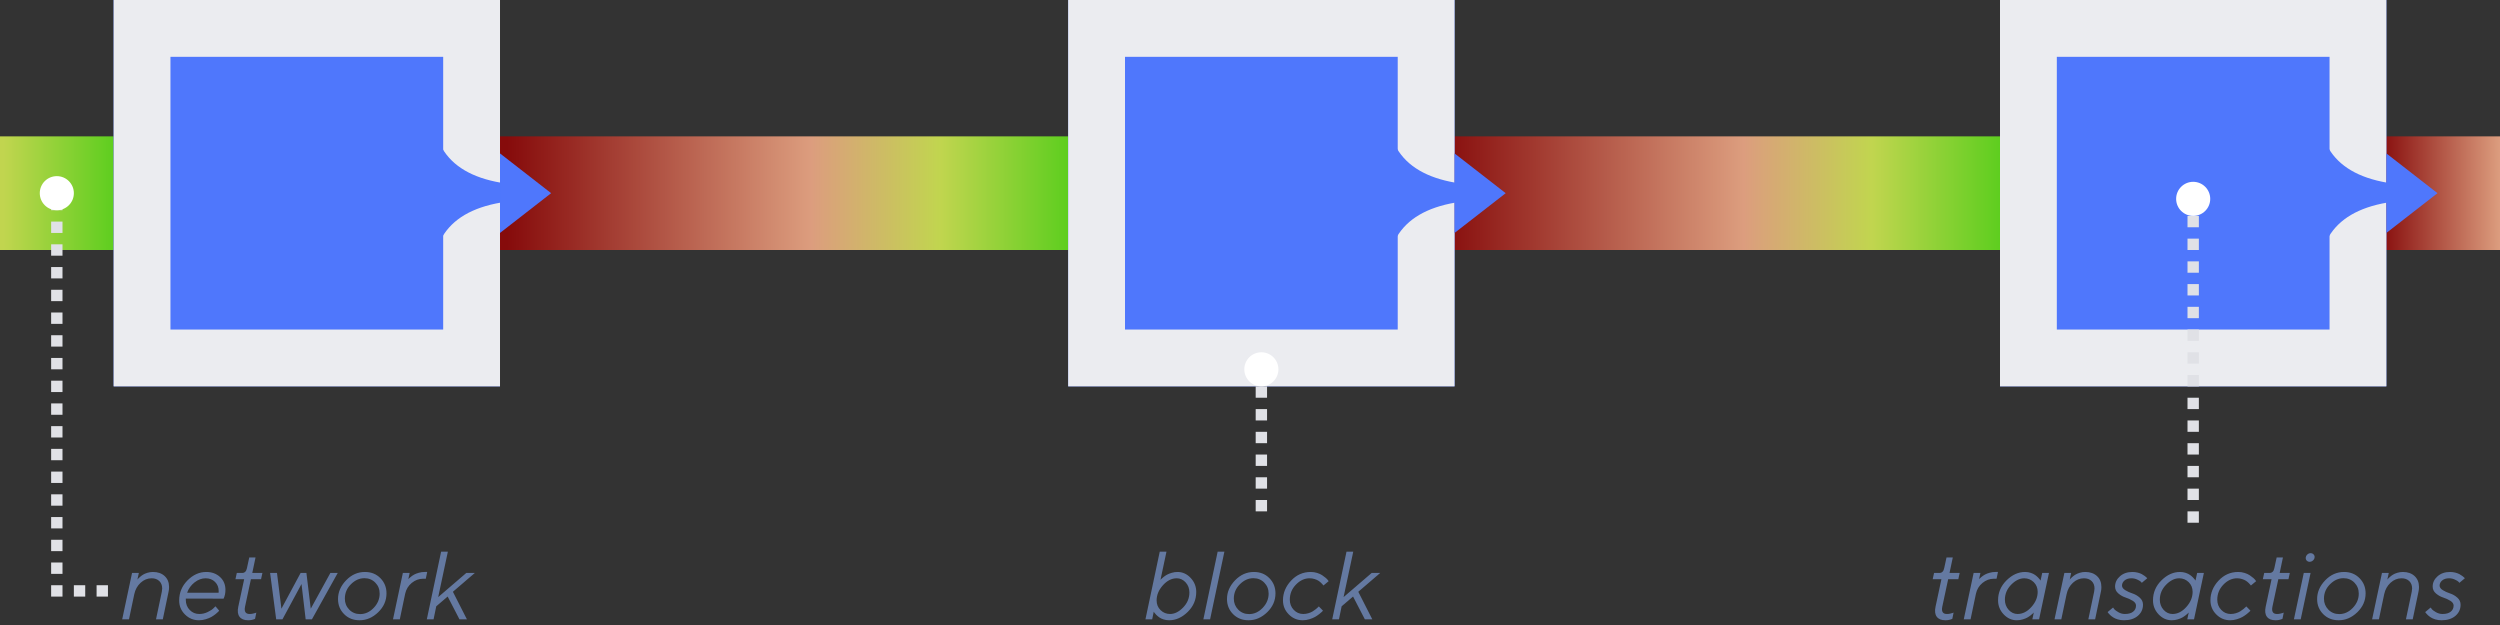 <svg xmlns="http://www.w3.org/2000/svg" xmlns:xlink="http://www.w3.org/1999/xlink" width="100%" viewBox="0 0 440 110">
  <rect x="0" y="0" width="440" height="110" fill="#333333" stroke="none"/>
  <defs>
    <linearGradient id="tr_blockchain_model-a" x1="3.209%" y1="50%" y2="50%">
      <stop offset="0%" stop-color="#860B0B"/>
      <stop offset="54.279%" stop-color="#DC9D7E"/>
      <stop offset="77.087%" stop-color="#C1D54F"/>
      <stop offset="100%" stop-color="#5ECE1F"/>
    </linearGradient>
    <linearGradient id="tr_blockchain_model-b" x1="3.209%" y1="50%" y2="50%">
      <stop offset="0%" stop-color="#860B0B"/>
      <stop offset="100%" stop-color="#DC9D7E"/>
    </linearGradient>
    <linearGradient id="tr_blockchain_model-c" x1="3.209%" y1="50%" y2="50%">
      <stop offset="0%" stop-color="#C1D54F"/>
      <stop offset="100%" stop-color="#5ECE1F"/>
    </linearGradient>
    <rect id="tr_blockchain_model-d" width="68" height="68"/>
    <rect id="tr_blockchain_model-e" width="68" height="68"/>
    <rect id="tr_blockchain_model-f" width="68" height="68"/>
  </defs>
  <g fill="none" fill-rule="evenodd">
    <path fill="#6479A1" d="M24.437 100.84L23.241 100.84 21.506 109 22.702 109 23.631 104.584C23.803 103.765 24.175 103.093 24.748 102.567 25.321 102.041 25.969 101.778 26.694 101.778 27.248 101.778 27.695 101.94 28.035 102.264 28.375 102.588 28.545 103.026 28.545 103.58 28.545 103.69 28.523 103.881 28.479 104.152L27.458 109 28.653 109 29.666 104.152C29.727 103.914 29.757 103.638 29.757 103.322 29.757 102.509 29.497 101.863 28.977 101.384 28.457 100.905 27.771 100.666 26.918 100.666 26.586 100.666 26.263 100.714 25.947 100.811 25.632 100.908 25.377 101.016 25.184 101.135 24.99 101.254 24.806 101.391 24.632 101.546 24.457 101.701 24.344 101.809 24.291 101.87 24.239 101.93 24.201 101.978 24.179 102.011L24.437 100.84zM35.07 108.062C35.579 108.062 36.071 107.949 36.547 107.722 37.023 107.495 37.369 107.268 37.585 107.041L37.925 106.709 38.573 107.473C38.54 107.517 38.488 107.579 38.419 107.659 38.35 107.74 38.196 107.875 37.959 108.066 37.721 108.257 37.474 108.426 37.22 108.573 36.965 108.719 36.636 108.855 36.232 108.979 35.828 109.104 35.424 109.166 35.02 109.166 34.057 109.166 33.235 108.827 32.555 108.149 31.874 107.471 31.534 106.651 31.534 105.688 31.534 104.316 32.023 103.135 33.003 102.148 33.982 101.16 35.084 100.666 36.307 100.666 37.27 100.666 38.072 100.958 38.714 101.542 39.356 102.126 39.677 102.882 39.677 103.812 39.677 104.388 39.569 104.905 39.353 105.364L32.704 105.348 32.704 105.597C32.704 106.299 32.934 106.886 33.393 107.356 33.852 107.827 34.411 108.062 35.07 108.062zM36.19 101.778C35.51 101.778 34.861 102.019 34.244 102.5 33.627 102.982 33.188 103.591 32.928 104.327L38.473 104.327C38.484 104.26 38.49 104.163 38.49 104.036 38.49 103.378 38.274 102.837 37.842 102.413 37.411 101.99 36.86 101.778 36.19 101.778zM43.462 99.994C43.351 100.558 43.069 100.84 42.615 100.84L41.677 100.84 41.437 101.944 42.972 101.944 41.935 106.792C41.774 107.55 41.847 108.135 42.155 108.548 42.462 108.96 42.967 109.166 43.669 109.166 44.096 109.172 44.502 109.089 44.89 108.917L45.114 107.813 44.956 107.879C44.856 107.913 44.71 107.951 44.516 107.996 44.322 108.04 44.134 108.062 43.952 108.062 43.227 108.068 42.95 107.644 43.122 106.792L44.159 101.944 45.944 101.944 46.185 100.84 44.4 100.84 44.973 98.118 43.869 98.118 43.462 99.994zM52.908 100.84L49.53 107.132 48.75 100.84 47.538 100.84 48.608 109 49.712 109 53.066 102.791 53.796 109 54.9 109 59.441 100.84 58.146 100.84 54.693 107.132 53.929 100.84 52.908 100.84zM63.384 108.079C64.28 108.079 65.077 107.713 65.774 106.983 66.472 106.252 66.82 105.417 66.82 104.476 66.82 103.707 66.564 103.062 66.052 102.542 65.541 102.022 64.9 101.762 64.131 101.762 63.268 101.762 62.479 102.116 61.765 102.824 61.051 103.533 60.694 104.379 60.694 105.364 60.694 106.122 60.95 106.764 61.462 107.29 61.974 107.816 62.615 108.079 63.384 108.079zM59.491 105.431C59.491 104.219 59.964 103.122 60.91 102.139 61.856 101.157 62.963 100.666 64.23 100.666 65.332 100.666 66.239 101.03 66.953 101.758 67.667 102.485 68.024 103.375 68.024 104.426 68.024 105.705 67.537 106.814 66.563 107.755 65.589 108.696 64.496 109.166 63.284 109.166 62.183 109.166 61.275 108.806 60.562 108.087 59.848 107.368 59.491 106.482 59.491 105.431zM75.188 100.666L74.938 101.861 74.424 101.861C73.721 101.861 73.069 102.105 72.469 102.592 71.869 103.079 71.483 103.712 71.311 104.493L70.365 109 69.169 109 70.904 100.84 72.1 100.84 71.859 101.944C71.881 101.911 71.921 101.865 71.979 101.807 72.037 101.749 72.156 101.647 72.336 101.5 72.516 101.354 72.711 101.224 72.921 101.11 73.132 100.997 73.401 100.894 73.731 100.803 74.06 100.712 74.399 100.666 74.748 100.666L75.188 100.666zM76.781 106.709L76.308 109 75.121 109 77.636 97.097 78.823 97.097 77.122 105.09 82.069 100.84 83.571 100.84 79.711 104.152 82.177 109 80.865 109 78.79 104.991 76.781 106.709zM207.101 101.778C206.216 101.778 205.405 102.189 204.669 103.011 203.933 103.833 203.565 104.72 203.565 105.671 203.565 106.363 203.797 106.934 204.262 107.385 204.727 107.836 205.283 108.062 205.931 108.062 206.722 108.062 207.487 107.683 208.226 106.925 208.965 106.167 209.334 105.284 209.334 104.277 209.334 103.574 209.113 102.982 208.67 102.5 208.227 102.019 207.704 101.778 207.101 101.778zM205.3 97.097L204.246 102.044C204.279 102.011 204.324 101.964 204.383 101.903 204.441 101.842 204.568 101.731 204.764 101.571 204.961 101.41 205.167 101.271 205.383 101.152 205.599 101.033 205.874 100.922 206.209 100.82 206.544 100.717 206.888 100.666 207.242 100.666 208.128 100.666 208.898 101.015 209.554 101.712 210.21 102.409 210.538 103.234 210.538 104.186 210.538 105.547 210.038 106.717 209.039 107.697 208.04 108.676 206.952 109.166 205.773 109.166 205.424 109.166 205.094 109.116 204.781 109.017 204.468 108.917 204.211 108.792 204.009 108.643 203.807 108.494 203.631 108.343 203.482 108.191 203.333 108.038 203.225 107.913 203.158 107.813L203.059 107.655 202.785 109 201.598 109 204.113 97.097 205.3 97.097zM215.493 97.097L214.306 97.097 211.791 109 212.978 109 215.493 97.097zM219.843 108.079C220.739 108.079 221.536 107.713 222.233 106.983 222.931 106.252 223.279 105.417 223.279 104.476 223.279 103.707 223.023 103.062 222.511 102.542 222 102.022 221.359 101.762 220.59 101.762 219.727 101.762 218.938 102.116 218.224 102.824 217.51 103.533 217.153 104.379 217.153 105.364 217.153 106.122 217.409 106.764 217.921 107.29 218.433 107.816 219.074 108.079 219.843 108.079zM215.95 105.431C215.95 104.219 216.423 103.122 217.369 102.139 218.315 101.157 219.422 100.666 220.689 100.666 221.791 100.666 222.698 101.03 223.412 101.758 224.126 102.485 224.483 103.375 224.483 104.426 224.483 105.705 223.996 106.814 223.022 107.755 222.048 108.696 220.955 109.166 219.743 109.166 218.642 109.166 217.734 108.806 217.021 108.087 216.307 107.368 215.95 106.482 215.95 105.431zM225.803 105.655C225.803 106.618 226.143 107.444 226.824 108.133 227.504 108.822 228.326 109.166 229.289 109.166 229.682 109.166 230.078 109.104 230.476 108.979 230.875 108.855 231.201 108.719 231.456 108.573 231.71 108.426 231.959 108.257 232.203 108.066 232.446 107.875 232.605 107.74 232.68 107.659 232.755 107.579 232.809 107.517 232.842 107.473L232.111 106.726 231.987 106.858C231.898 106.947 231.772 107.059 231.609 107.195 231.446 107.33 231.256 107.464 231.041 107.597 230.825 107.73 230.569 107.841 230.273 107.929 229.977 108.018 229.676 108.062 229.372 108.062 228.714 108.062 228.155 107.819 227.695 107.332 227.236 106.845 227.006 106.25 227.006 105.547 227.006 104.518 227.366 103.632 228.085 102.891 228.805 102.149 229.607 101.778 230.493 101.778 230.797 101.778 231.089 101.823 231.368 101.911 231.648 102 231.875 102.101 232.049 102.214 232.223 102.328 232.385 102.459 232.535 102.608 232.684 102.758 232.781 102.86 232.825 102.916 232.869 102.971 232.903 103.015 232.925 103.048L233.846 102.285 233.722 102.119C233.644 102.002 233.517 101.868 233.34 101.716 233.163 101.564 232.955 101.408 232.717 101.247 232.479 101.087 232.181 100.95 231.821 100.836 231.461 100.723 231.082 100.666 230.684 100.666 229.333 100.666 228.182 101.175 227.23 102.193 226.279 103.212 225.803 104.365 225.803 105.655zM236.129 106.709L238.138 104.991 240.213 109 241.524 109 239.059 104.152 242.919 100.84 241.417 100.84 236.469 105.09 238.171 97.097 236.984 97.097 234.469 109 235.656 109 236.129 106.709zM342.179 99.994C342.069 100.558 341.786 100.84 341.333 100.84L340.395 100.84 340.154 101.944 341.689 101.944 340.652 106.792C340.491 107.55 340.565 108.135 340.872 108.548 341.179 108.96 341.684 109.166 342.387 109.166 342.813 109.172 343.22 109.089 343.607 108.917L343.831 107.813 343.673 107.879C343.574 107.913 343.427 107.951 343.233 107.996 343.04 108.04 342.852 108.062 342.669 108.062 341.944 108.068 341.667 107.644 341.839 106.792L342.876 101.944 344.661 101.944 344.902 100.84 343.117 100.84 343.69 98.118 342.586 98.118 342.179 99.994zM351.642 100.666L351.202 100.666C350.854 100.666 350.515 100.712 350.185 100.803 349.856 100.894 349.586 100.997 349.376 101.11 349.166 101.224 348.971 101.354 348.791 101.5 348.611 101.647 348.492 101.749 348.434 101.807 348.376 101.865 348.336 101.911 348.313 101.944L348.554 100.84 347.359 100.84 345.624 109 346.819 109 347.766 104.493C347.937 103.712 348.323 103.079 348.924 102.592 349.524 102.105 350.176 101.861 350.878 101.861L351.393 101.861 351.642 100.666zM355.095 108.062C355.981 108.062 356.791 107.651 357.527 106.829 358.263 106.008 358.631 105.121 358.631 104.169 358.631 103.477 358.399 102.906 357.934 102.455 357.469 102.004 356.913 101.778 356.266 101.778 355.474 101.778 354.709 102.155 353.97 102.907 353.232 103.66 352.862 104.54 352.862 105.547 352.862 106.25 353.084 106.845 353.526 107.332 353.969 107.819 354.492 108.062 355.095 108.062zM357.693 109L357.951 107.796C357.917 107.83 357.872 107.877 357.814 107.938 357.756 107.998 357.627 108.109 357.428 108.27 357.228 108.43 357.022 108.57 356.809 108.689 356.596 108.808 356.322 108.917 355.988 109.017 355.653 109.116 355.308 109.166 354.954 109.166 354.069 109.166 353.298 108.819 352.642 108.124 351.987 107.43 351.659 106.607 351.659 105.655 351.659 104.293 352.157 103.122 353.153 102.139 354.149 101.157 355.236 100.666 356.415 100.666 356.764 100.666 357.094 100.717 357.407 100.82 357.72 100.922 357.978 101.048 358.183 101.197 358.388 101.347 358.564 101.497 358.71 101.65 358.857 101.802 358.966 101.928 359.038 102.027L359.138 102.185 359.428 100.84 360.615 100.84 358.88 109 357.693 109zM364.525 100.84L363.33 100.84 361.595 109 362.79 109 363.72 104.584C363.891 103.765 364.263 103.093 364.836 102.567 365.409 102.041 366.058 101.778 366.783 101.778 367.336 101.778 367.783 101.94 368.123 102.264 368.464 102.588 368.634 103.026 368.634 103.58 368.634 103.69 368.612 103.881 368.567 104.152L367.546 109 368.742 109 369.754 104.152C369.815 103.914 369.846 103.638 369.846 103.322 369.846 102.509 369.586 101.863 369.065 101.384 368.545 100.905 367.859 100.666 367.007 100.666 366.675 100.666 366.351 100.714 366.036 100.811 365.72 100.908 365.466 101.016 365.272 101.135 365.078 101.254 364.894 101.391 364.72 101.546 364.546 101.701 364.432 101.809 364.38 101.87 364.327 101.93 364.29 101.978 364.268 102.011L364.525 100.84zM377.914 101.778L377.806 101.654C377.74 101.587 377.633 101.497 377.487 101.384 377.34 101.271 377.167 101.16 376.968 101.052 376.769 100.944 376.521 100.853 376.225 100.778 375.929 100.703 375.623 100.666 375.308 100.666 374.417 100.666 373.685 100.919 373.112 101.426 372.539 101.932 372.253 102.536 372.253 103.239 372.253 103.715 372.445 104.118 372.83 104.447 373.214 104.776 373.636 105.014 374.096 105.161 374.555 105.308 374.977 105.5 375.362 105.738 375.746 105.976 375.938 106.258 375.938 106.584 375.938 107.027 375.77 107.384 375.432 107.655 375.095 107.926 374.613 108.062 373.988 108.062 373.578 108.062 373.195 107.958 372.838 107.751 372.481 107.543 372.249 107.376 372.141 107.249 372.033 107.121 371.951 107.013 371.896 106.925L370.941 107.722 371.041 107.879C371.113 107.979 371.225 108.099 371.377 108.24 371.529 108.382 371.711 108.521 371.921 108.66 372.131 108.798 372.402 108.917 372.734 109.017 373.066 109.116 373.426 109.166 373.813 109.166 374.832 109.166 375.645 108.909 376.254 108.394 376.863 107.879 377.167 107.221 377.167 106.418 377.167 105.931 376.973 105.518 376.586 105.178 376.199 104.837 375.775 104.594 375.316 104.447 374.857 104.3 374.435 104.109 374.05 103.874 373.665 103.639 373.473 103.369 373.473 103.065 373.473 102.716 373.624 102.415 373.926 102.16 374.227 101.906 374.632 101.778 375.142 101.778 375.49 101.778 375.824 101.852 376.142 101.998 376.46 102.145 376.665 102.264 376.756 102.355 376.847 102.447 376.915 102.52 376.959 102.575L377.914 101.778zM382.363 108.062C383.249 108.062 384.059 107.651 384.795 106.829 385.531 106.008 385.899 105.121 385.899 104.169 385.899 103.477 385.667 102.906 385.202 102.455 384.737 102.004 384.181 101.778 383.534 101.778 382.742 101.778 381.977 102.155 381.239 102.907 380.5 103.66 380.13 104.54 380.13 105.547 380.13 106.25 380.352 106.845 380.794 107.332 381.237 107.819 381.76 108.062 382.363 108.062zM384.961 109L385.219 107.796C385.186 107.83 385.14 107.877 385.082 107.938 385.024 107.998 384.895 108.109 384.696 108.27 384.497 108.43 384.29 108.57 384.077 108.689 383.864 108.808 383.59 108.917 383.256 109.017 382.921 109.116 382.576 109.166 382.222 109.166 381.337 109.166 380.566 108.819 379.91 108.124 379.255 107.43 378.927 106.607 378.927 105.655 378.927 104.293 379.425 103.122 380.421 102.139 381.417 101.157 382.504 100.666 383.683 100.666 384.032 100.666 384.362 100.717 384.675 100.82 384.988 100.922 385.246 101.048 385.451 101.197 385.656 101.347 385.832 101.497 385.978 101.65 386.125 101.802 386.234 101.928 386.306 102.027L386.406 102.185 386.696 100.84 387.883 100.84 386.148 109 384.961 109zM389.037 105.655C389.037 106.618 389.377 107.444 390.058 108.133 390.739 108.822 391.561 109.166 392.523 109.166 392.916 109.166 393.312 109.104 393.71 108.979 394.109 108.855 394.435 108.719 394.69 108.573 394.945 108.426 395.194 108.257 395.437 108.066 395.68 107.875 395.84 107.74 395.914 107.659 395.989 107.579 396.043 107.517 396.076 107.473L395.346 106.726 395.221 106.858C395.133 106.947 395.007 107.059 394.843 107.195 394.68 107.33 394.491 107.464 394.275 107.597 394.059 107.73 393.803 107.841 393.507 107.929 393.211 108.018 392.911 108.062 392.606 108.062 391.948 108.062 391.389 107.819 390.93 107.332 390.47 106.845 390.241 106.25 390.241 105.547 390.241 104.518 390.6 103.632 391.32 102.891 392.039 102.149 392.842 101.778 393.727 101.778 394.031 101.778 394.323 101.823 394.603 101.911 394.882 102 395.109 102.101 395.283 102.214 395.458 102.328 395.62 102.459 395.769 102.608 395.918 102.758 396.015 102.86 396.06 102.916 396.104 102.971 396.137 103.015 396.159 103.048L397.081 102.285 396.956 102.119C396.879 102.002 396.751 101.868 396.574 101.716 396.397 101.564 396.19 101.408 395.952 101.247 395.714 101.087 395.415 100.95 395.055 100.836 394.695 100.723 394.316 100.666 393.918 100.666 392.568 100.666 391.417 101.175 390.465 102.193 389.513 103.212 389.037 104.365 389.037 105.655zM400.285 99.994C400.174 100.558 399.892 100.84 399.438 100.84L398.5 100.84 398.259 101.944 399.795 101.944 398.757 106.792C398.597 107.55 398.67 108.135 398.977 108.548 399.284 108.96 399.789 109.166 400.492 109.166 400.918 109.172 401.325 109.089 401.712 108.917L401.937 107.813 401.779 107.879C401.679 107.913 401.533 107.951 401.339 107.996 401.145 108.04 400.957 108.062 400.774 108.062 400.049 108.068 399.773 107.644 399.944 106.792L400.982 101.944 402.767 101.944 403.007 100.84 401.223 100.84 401.795 98.118 400.691 98.118 400.285 99.994zM405.805 98.242C405.805 98.414 405.87 98.563 406 98.69 406.13 98.818 406.286 98.881 406.469 98.881 406.707 98.881 406.917 98.797 407.1 98.628 407.282 98.459 407.374 98.256 407.374 98.018 407.374 97.835 407.306 97.679 407.17 97.549 407.035 97.419 406.875 97.354 406.693 97.354 406.444 97.354 406.234 97.443 406.062 97.62 405.89 97.797 405.805 98.004 405.805 98.242zM403.729 109L404.925 109 406.66 100.84 405.464 100.84 403.729 109zM411.707 108.079C412.603 108.079 413.4 107.713 414.097 106.983 414.794 106.252 415.143 105.417 415.143 104.476 415.143 103.707 414.887 103.062 414.375 102.542 413.863 102.022 413.223 101.762 412.454 101.762 411.59 101.762 410.802 102.116 410.088 102.824 409.374 103.533 409.017 104.379 409.017 105.364 409.017 106.122 409.273 106.764 409.785 107.29 410.297 107.816 410.937 108.079 411.707 108.079zM407.813 105.431C407.813 104.219 408.287 103.122 409.233 102.139 410.179 101.157 411.286 100.666 412.553 100.666 413.654 100.666 414.562 101.03 415.276 101.758 415.99 102.485 416.347 103.375 416.347 104.426 416.347 105.705 415.86 106.814 414.886 107.755 413.912 108.696 412.819 109.166 411.607 109.166 410.506 109.166 409.598 108.806 408.884 108.087 408.17 107.368 407.813 106.482 407.813 105.431zM420.422 100.84L419.227 100.84 417.492 109 418.688 109 419.617 104.584C419.789 103.765 420.161 103.093 420.734 102.567 421.306 102.041 421.955 101.778 422.68 101.778 423.234 101.778 423.68 101.94 424.021 102.264 424.361 102.588 424.531 103.026 424.531 103.58 424.531 103.69 424.509 103.881 424.465 104.152L423.444 109 424.639 109 425.652 104.152C425.713 103.914 425.743 103.638 425.743 103.322 425.743 102.509 425.483 101.863 424.963 101.384 424.443 100.905 423.757 100.666 422.904 100.666 422.572 100.666 422.249 100.714 421.933 100.811 421.618 100.908 421.363 101.016 421.169 101.135 420.976 101.254 420.792 101.391 420.617 101.546 420.443 101.701 420.33 101.809 420.277 101.87 420.225 101.93 420.187 101.978 420.165 102.011L420.422 100.84zM433.812 101.778L433.704 101.654C433.637 101.587 433.531 101.497 433.384 101.384 433.237 101.271 433.064 101.16 432.865 101.052 432.666 100.944 432.418 100.853 432.122 100.778 431.826 100.703 431.521 100.666 431.205 100.666 430.314 100.666 429.582 100.919 429.01 101.426 428.437 101.932 428.15 102.536 428.15 103.239 428.15 103.715 428.343 104.118 428.727 104.447 429.112 104.776 429.534 105.014 429.993 105.161 430.452 105.308 430.874 105.5 431.259 105.738 431.644 105.976 431.836 106.258 431.836 106.584 431.836 107.027 431.667 107.384 431.33 107.655 430.992 107.926 430.511 108.062 429.885 108.062 429.476 108.062 429.093 107.958 428.736 107.751 428.379 107.543 428.146 107.376 428.038 107.249 427.93 107.121 427.849 107.013 427.793 106.925L426.839 107.722 426.938 107.879C427.01 107.979 427.122 108.099 427.275 108.24 427.427 108.382 427.608 108.521 427.818 108.66 428.029 108.798 428.3 108.917 428.632 109.017 428.964 109.116 429.324 109.166 429.711 109.166 430.729 109.166 431.543 108.909 432.151 108.394 432.76 107.879 433.064 107.221 433.064 106.418 433.064 105.931 432.871 105.518 432.483 105.178 432.096 104.837 431.673 104.594 431.213 104.447 430.754 104.3 430.332 104.109 429.947 103.874 429.563 103.639 429.371 103.369 429.371 103.065 429.371 102.716 429.521 102.415 429.823 102.16 430.125 101.906 430.53 101.778 431.039 101.778 431.388 101.778 431.721 101.852 432.039 101.998 432.357 102.145 432.562 102.264 432.654 102.355 432.745 102.447 432.813 102.52 432.857 102.575L433.812 101.778z"/>
    <rect width="102" height="20" x="86" y="24" fill="url(#tr_blockchain_model-a)"/>
    <rect width="102" height="20" x="250" y="24" fill="url(#tr_blockchain_model-a)"/>
    <rect width="22" height="20" x="418" y="24" fill="url(#tr_blockchain_model-b)"/>
    <rect width="20" height="20" y="24" fill="url(#tr_blockchain_model-c)"/>
    <g transform="translate(20)">
      <use fill="#4F77FC" xlink:href="#tr_blockchain_model-d"/>
      <rect width="58" height="58" x="5" y="5" stroke="#EBECF0" stroke-width="10"/>
      <polygon fill="#4F77FC" points="72.5 29.5 79.5 38.5 65.5 38.5" transform="rotate(90 72.5 34)"/>
      <path fill="#4F77FC" d="M64.821,23.368 L66.672,23.368 L66.672,34.899 C58.245,35.917 55.613,35.501 58.776,33.65 C61.94,31.799 63.955,28.372 64.821,23.368 Z" transform="rotate(90 62.077 29.404)"/>
      <path fill="#4F77FC" d="M64.821,32.368 L66.672,32.368 L66.672,43.899 C58.245,44.917 55.613,44.501 58.776,42.65 C61.94,40.799 63.955,37.372 64.821,32.368 Z" transform="scale(1 -1) rotate(90 100.481 0)"/>
    </g>
    <g transform="translate(352)">
      <use fill="#4F77FC" xlink:href="#tr_blockchain_model-e"/>
      <rect width="58" height="58" x="5" y="5" stroke="#EBECF0" stroke-width="10"/>
      <polygon fill="#4F77FC" points="72.5 29.5 79.5 38.5 65.5 38.5" transform="rotate(90 72.5 34)"/>
      <path fill="#4F77FC" d="M64.821,23.368 L66.672,23.368 L66.672,34.899 C58.245,35.917 55.613,35.501 58.776,33.65 C61.94,31.799 63.955,28.372 64.821,23.368 Z" transform="rotate(90 62.077 29.404)"/>
      <path fill="#4F77FC" d="M64.821,32.368 L66.672,32.368 L66.672,43.899 C58.245,44.917 55.613,44.501 58.776,42.65 C61.94,40.799 63.955,37.372 64.821,32.368 Z" transform="scale(1 -1) rotate(90 100.481 0)"/>
    </g>
    <g transform="translate(188)">
      <use fill="#4F77FC" xlink:href="#tr_blockchain_model-f"/>
      <rect width="58" height="58" x="5" y="5" stroke="#EBECF0" stroke-width="10"/>
      <polygon fill="#4F77FC" points="72.5 29.5 79.5 38.5 65.5 38.5" transform="rotate(90 72.5 34)"/>
      <path fill="#4F77FC" d="M64.821,23.368 L66.672,23.368 L66.672,34.899 C58.245,35.917 55.613,35.501 58.776,33.65 C61.94,31.799 63.955,28.372 64.821,23.368 Z" transform="rotate(90 62.077 29.404)"/>
      <path fill="#4F77FC" d="M64.821,32.368 L66.672,32.368 L66.672,43.899 C58.245,44.917 55.613,44.501 58.776,42.65 C61.94,40.799 63.955,37.372 64.821,32.368 Z" transform="scale(1 -1) rotate(90 100.481 0)"/>
    </g>
    <g fill="#E0E1E6" transform="rotate(90 -8 27)">
      <rect width="2" height="2" y="8"/>
      <rect width="2" height="2" x="4" y="8"/>
      <rect width="2" height="2" x="8" y="8"/>
      <rect width="2" height="2" x="12" y="8"/>
      <rect width="2" height="2" x="16" y="8"/>
      <rect width="2" height="2" x="20" y="8"/>
      <rect width="2" height="2" x="24" y="8"/>
      <rect width="2" height="2" x="28" y="8"/>
      <rect width="2" height="2" x="32" y="8"/>
      <rect width="2" height="2" x="36" y="8"/>
      <rect width="2" height="2" x="40" y="8"/>
      <rect width="2" height="2" x="44" y="8"/>
      <rect width="2" height="2" x="48" y="8"/>
      <rect width="2" height="2" x="52" y="8"/>
      <rect width="2" height="2" x="56" y="8"/>
      <rect width="2" height="2" x="60" y="8"/>
      <rect width="2" height="2" x="64" y="8"/>
      <rect width="2" height="2" x="68" y="8"/>
      <rect width="2" height="2" x="68" y="4"/>
      <rect width="2" height="2" x="68"/>
    </g>
    <g fill="#E0E1E6" transform="rotate(90 77.5 145.5)">
      <rect width="2" height="2"/>
      <rect width="2" height="2" x="4"/>
      <rect width="2" height="2" x="8"/>
      <rect width="2" height="2" x="12"/>
      <rect width="2" height="2" x="16"/>
      <rect width="2" height="2" x="20"/>
    </g>
    <circle cx="10" cy="34" r="3" fill="#FFF"/>
    <circle cx="222" cy="65" r="3" fill="#FFF"/>
    <g fill="#E0E1E6" transform="rotate(90 174.5 212.5)">
      <rect width="2" height="2"/>
      <rect width="2" height="2" x="4"/>
      <rect width="2" height="2" x="8"/>
      <rect width="2" height="2" x="12"/>
      <rect width="2" height="2" x="16"/>
      <rect width="2" height="2" x="20"/>
      <rect width="2" height="2" x="24"/>
      <rect width="2" height="2" x="28"/>
      <rect width="2" height="2" x="32"/>
      <rect width="2" height="2" x="36"/>
      <rect width="2" height="2" x="40"/>
      <rect width="2" height="2" x="44"/>
      <rect width="2" height="2" x="48"/>
      <rect width="2" height="2" x="52"/>
    </g>
    <circle cx="386" cy="35" r="3" fill="#FFF"/>
  </g>
</svg>
